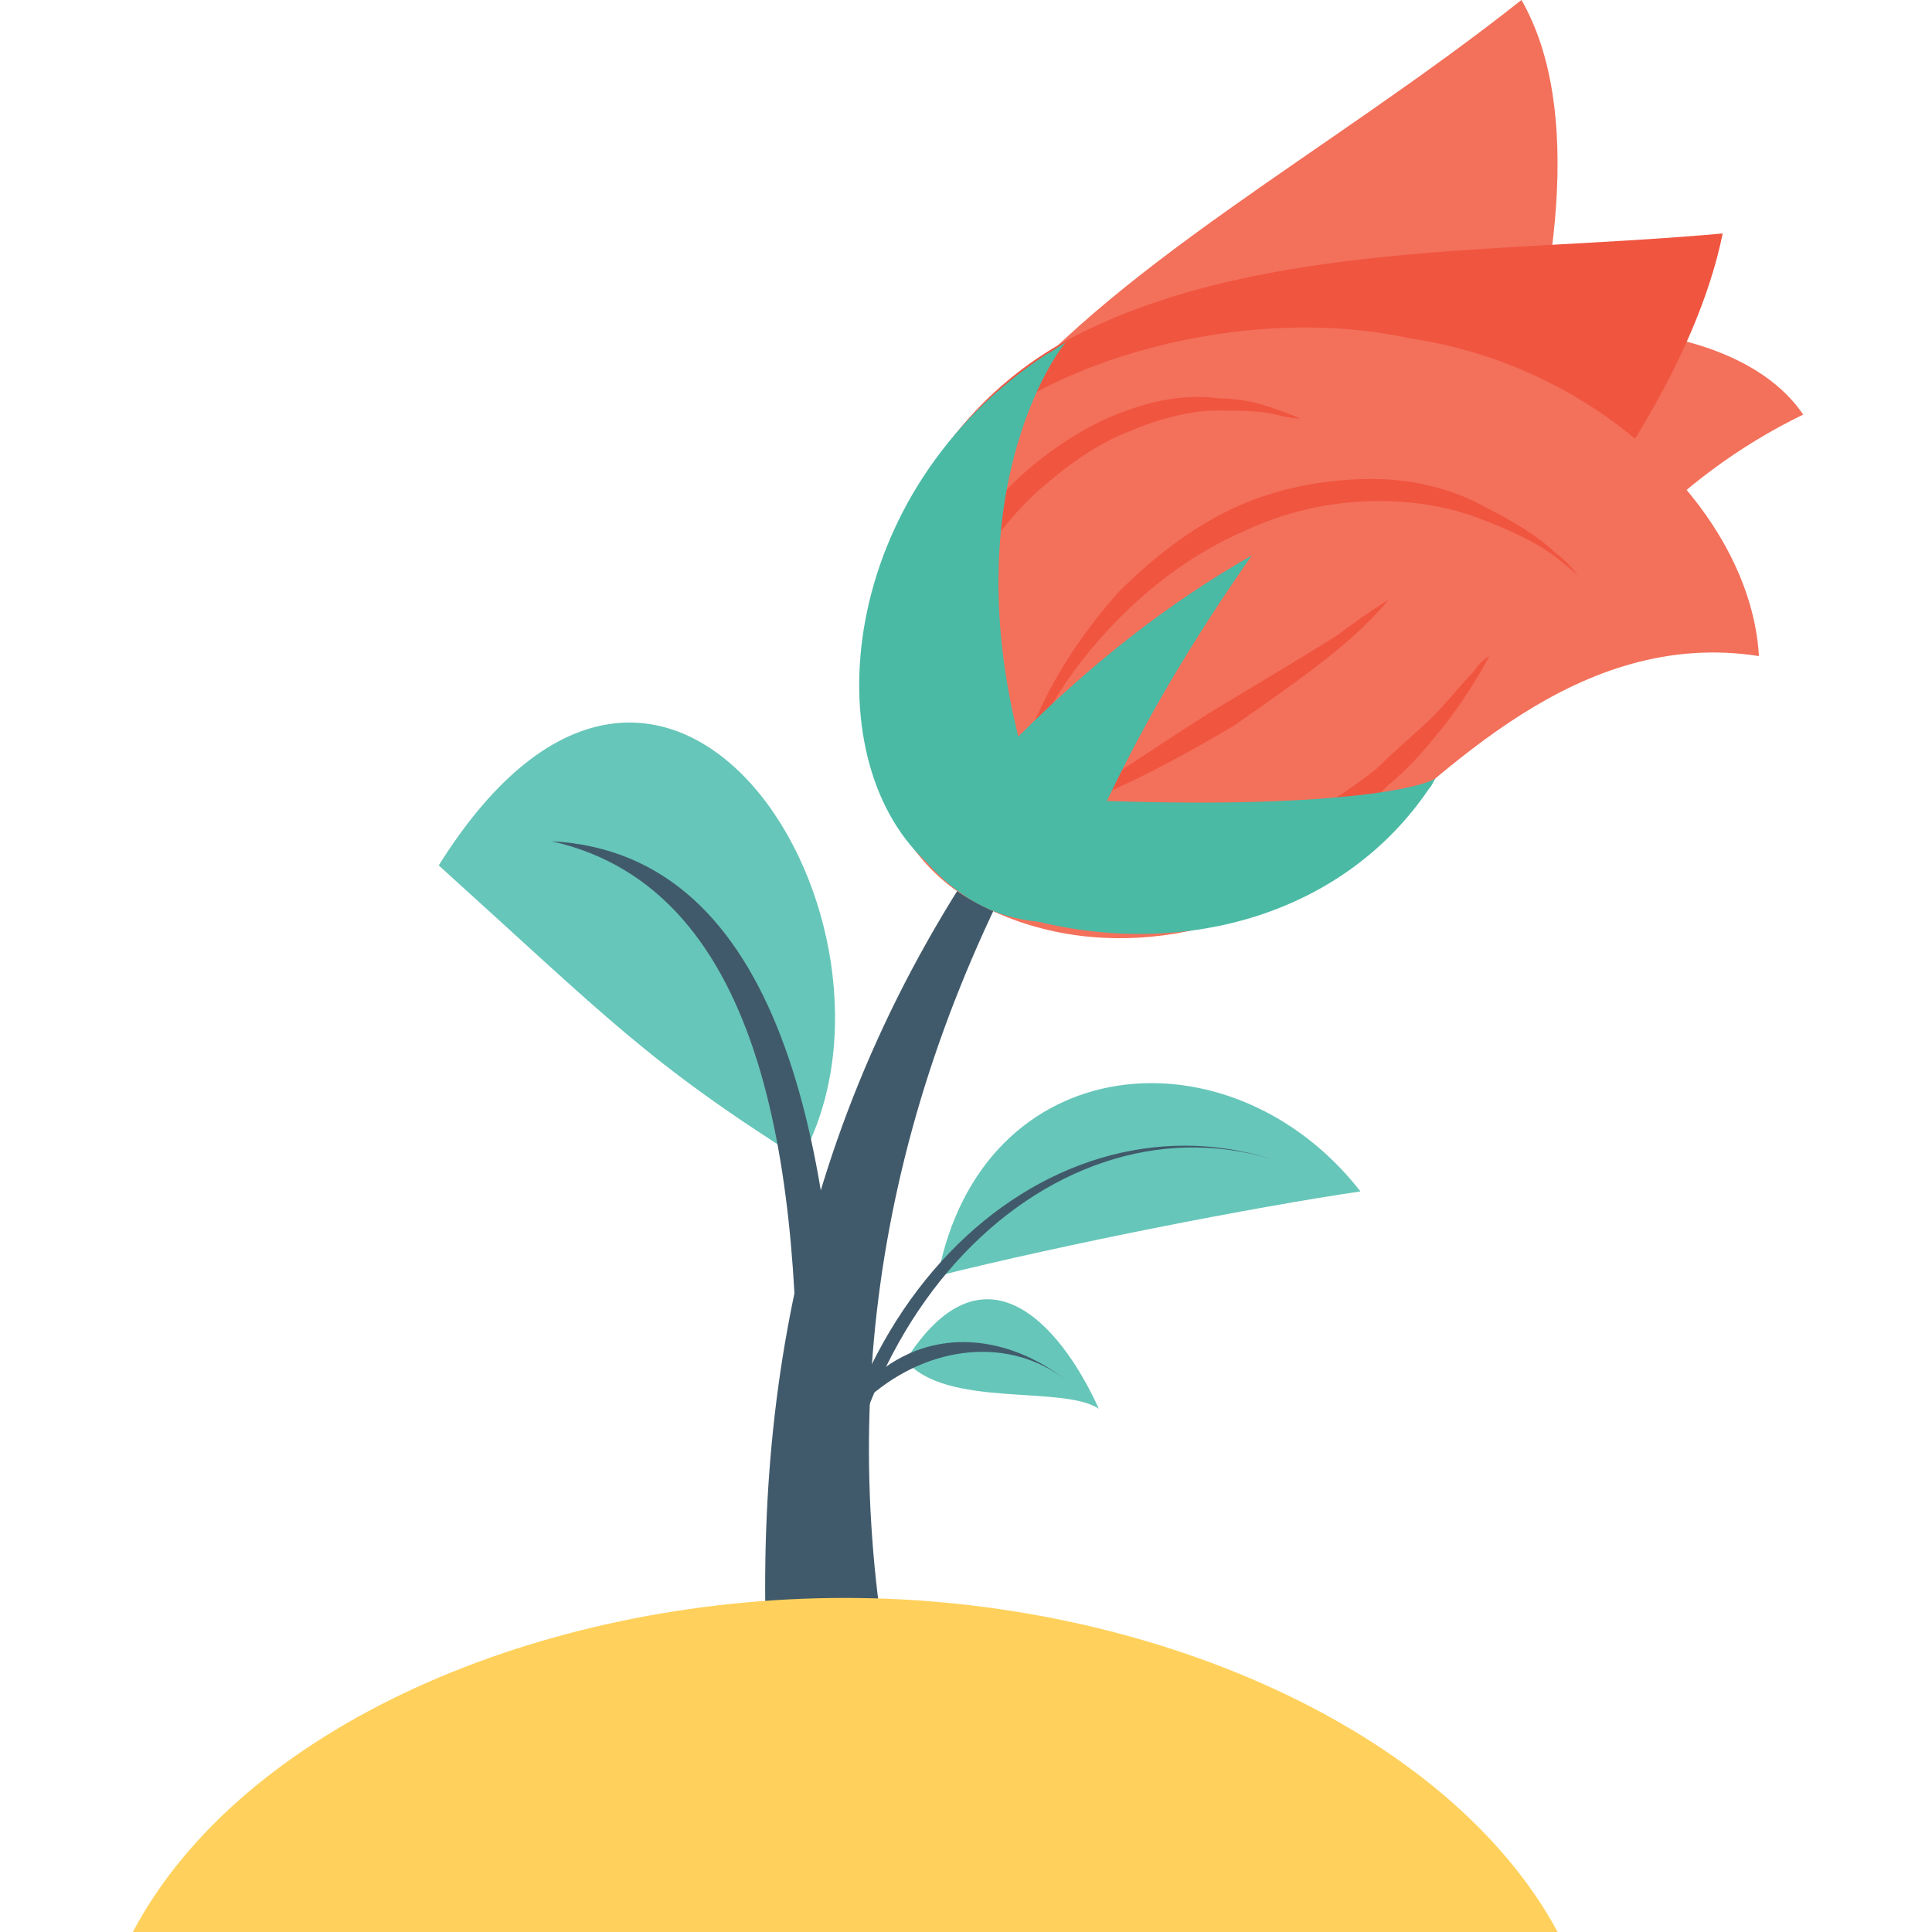 <?xml version="1.0" encoding="utf-8"?>
<!-- Generator: Adobe Illustrator 18.0.0, SVG Export Plug-In . SVG Version: 6.00 Build 0)  -->
<!DOCTYPE svg PUBLIC "-//W3C//DTD SVG 1.1//EN" "http://www.w3.org/Graphics/SVG/1.1/DTD/svg11.dtd">
<svg version="1.1" id="Layer_1" xmlns="http://www.w3.org/2000/svg" xmlns:xlink="http://www.w3.org/1999/xlink" x="0px" y="0px"
	 viewBox="0 0 48 48" enable-background="new 0 0 48 48" xml:space="preserve">
<g>
	<g>
		<g>
			<g>
				<path fill="#415A6B" d="M22.5,43.5c-1.8-7.5-1-15,3-22.5l-0.7-0.4c-5.2,7.4-6.3,15.1-5.6,22.9H22.5z"/>
			</g>
			<g>
				<g>
					<g>
						<g>
							<path fill="#F3705A" d="M38,16.9c1.4-2.4,3.5-5,6.8-6.6c-1.9-2.8-8.5-3-13.8,0.4c1.9,2.2,3.5,4.7,5,7.3
								C36.6,17.6,37.3,17.2,38,16.9z"/>
						</g>
						<g>
							<path fill="#F3705A" d="M24.5,10.5C27.6,6.6,33,3.8,37.8,0c3.1,5.4-2.7,17.9-4.3,19.5c-2.5,1.9-6,2.3-8.6,0.7
								C22.3,18.7,21.5,14.3,24.5,10.5z"/>
						</g>
						<g>
							<path fill="#F05540" d="M26.8,8.3c4.6-2.3,10.5-2,16-2.5c-1.3,6.4-9.5,14.1-12.1,15.6c-3.2,1.1-6.7,0.8-8.4-2.3
								C20.7,16.2,22.2,10.6,26.8,8.3z"/>
						</g>
						<g>
							<path fill="#F3705A" d="M33.4,21.3c2.5-2.1,5.8-5.7,10.3-5c-0.2-3.5-3.9-7.2-8.7-7.9c-4.6-1-10.3,1-11.6,3.4
								c-3.1,4.4-2,9.1,0.8,10.6C27.1,24,30.8,23.4,33.4,21.3z"/>
						</g>
					</g>
					<g>
						<path fill="#F05540" d="M26.6,21.9c0,0,0.2,0,0.5,0c0.3,0,0.8-0.1,1.4-0.2c1.1-0.2,2.6-0.7,3.9-1.4c0.7-0.4,1.3-0.8,1.8-1.2
							c0.5-0.5,1-0.9,1.4-1.3c0.4-0.4,0.7-0.8,1-1.1c0.2-0.3,0.4-0.4,0.4-0.4c0,0-0.4,0.8-1.1,1.7c-0.4,0.5-0.8,1-1.4,1.5
							c-0.5,0.5-1.2,0.9-1.9,1.3c-0.7,0.4-1.4,0.7-2.2,0.9c-0.7,0.2-1.4,0.3-2,0.4c-0.6,0-1.1,0-1.4,0C26.8,22,26.6,21.9,26.6,21.9z
							"/>
					</g>
					<path fill="#F05540" d="M22.9,18.2c0,0,0-0.2-0.1-0.5c0-0.4,0-0.9,0.1-1.5c0.1-0.7,0.4-1.4,0.8-2.2c0.4-0.8,1-1.6,1.8-2.3
						c0.7-0.6,1.6-1.2,2.5-1.5c0.8-0.3,1.6-0.4,2.3-0.3c0.7,0,1.2,0.2,1.5,0.3c0.3,0.1,0.5,0.2,0.5,0.2c0,0-0.2,0-0.6-0.1
						c-0.4-0.1-0.9-0.1-1.5-0.1c-0.6,0-1.4,0.2-2.1,0.5c-0.8,0.3-1.5,0.8-2.2,1.4c-0.7,0.6-1.2,1.3-1.7,2c-0.4,0.7-0.7,1.4-0.9,2.1
						c-0.2,0.6-0.3,1.1-0.3,1.5C22.9,18,22.9,18.2,22.9,18.2z"/>
					<g>
						<path fill="#F05540" d="M25,20.1c0,0,0-0.3,0.2-0.8c0.1-0.5,0.4-1.2,0.8-2c0.4-0.8,1-1.7,1.8-2.6c0.8-0.8,1.8-1.6,2.9-2.1
							c1.1-0.5,2.3-0.7,3.4-0.7c1.1,0,2.1,0.3,2.8,0.7c0.8,0.4,1.4,0.8,1.7,1.1c0.4,0.3,0.6,0.6,0.6,0.6c0,0-0.2-0.2-0.6-0.5
							c-0.4-0.3-1-0.6-1.8-0.9c-1.5-0.6-3.8-0.7-5.9,0.3c-2.1,0.9-3.8,2.7-4.7,4.2c-0.5,0.8-0.8,1.4-0.9,1.9
							C25.1,19.8,25,20.1,25,20.1z"/>
					</g>
					<g>
						<path fill="#F05540" d="M34.5,14.9c0,0-0.4,0.5-1.1,1.1c-0.7,0.6-1.7,1.3-2.7,2c-1,0.6-2.1,1.2-3,1.6
							c-0.8,0.4-1.4,0.6-1.4,0.6c0,0,0.5-0.4,1.3-0.9c0.8-0.5,1.8-1.2,2.8-1.8c1-0.6,2-1.2,2.8-1.7C34,15.2,34.5,14.9,34.5,14.9z"/>
					</g>
				</g>
				<g>
					<path fill="#4ABAA5" d="M23,21.4c-2.8-2.6-2.2-9.2,3-12.6c0.2-0.1,0.3-0.2,0.5-0.3c0-0.1-2.8,3.4-1.2,9.8
						c1.8-1.8,3.7-3.3,5.8-4.5c-1.4,2-2.6,4-3.6,6.1c6,0.2,8.1-0.4,8.2-0.6c-0.1,0.1-0.1,0.2-0.2,0.3c-2.1,3.1-6,4.2-9.7,3.3
						C24.7,22.8,23.8,22.3,23,21.4z"/>
				</g>
			</g>
			<g>
				<g>
					<path fill="#66C6B9" d="M19.9,28.8c-3.8-2.4-4.8-3.5-9-7.3C16.6,12.4,23.1,23,19.9,28.8z"/>
				</g>
				<g>
					<path fill="#415A6B" d="M13.7,20.9c5.4,1.2,6.2,8.4,6.1,14.9c0.4,0.1,0.7,0.1,1.1,0.2C20.8,28.5,19.4,21.2,13.7,20.9L13.7,20.9
						z"/>
				</g>
			</g>
			<g>
				<g>
					<g>
						<path fill="#66C6B9" d="M22.5,33.8c1,1.2,3.9,0.6,4.8,1.2C26.3,32.8,24.4,30.8,22.5,33.8z"/>
					</g>
					<g>
						<path fill="#415A6B" d="M26.5,34.3c-1.4-1.1-3.4-0.9-4.9,0.4c0-0.2,0-0.3,0.1-0.5C23.2,32.9,25.1,33.2,26.5,34.3L26.5,34.3z"
							/>
					</g>
				</g>
				<g>
					<g>
						<path fill="#66C6B9" d="M23.3,31.7c3.2-0.8,7.8-1.7,10.5-2.1C30.6,25.5,24.4,26,23.3,31.7z"/>
					</g>
					<g>
						<path fill="#415A6B" d="M31.6,28.8c-5.6-1.7-11.7,4.2-10.9,13c-0.1-0.1-0.3-0.3-0.4-0.4C19.7,32.6,25.9,27,31.6,28.8
							L31.6,28.8z"/>
					</g>
				</g>
			</g>
		</g>
		<g>
			<g>
				<path fill="#FFD15C" d="M38.7,48c-2.7-5-10.1-8.3-17.7-8.3c-7.6,0-15,3.2-17.7,8.3H38.7z"/>
			</g>
		</g>
	</g>
</g>
</svg>
